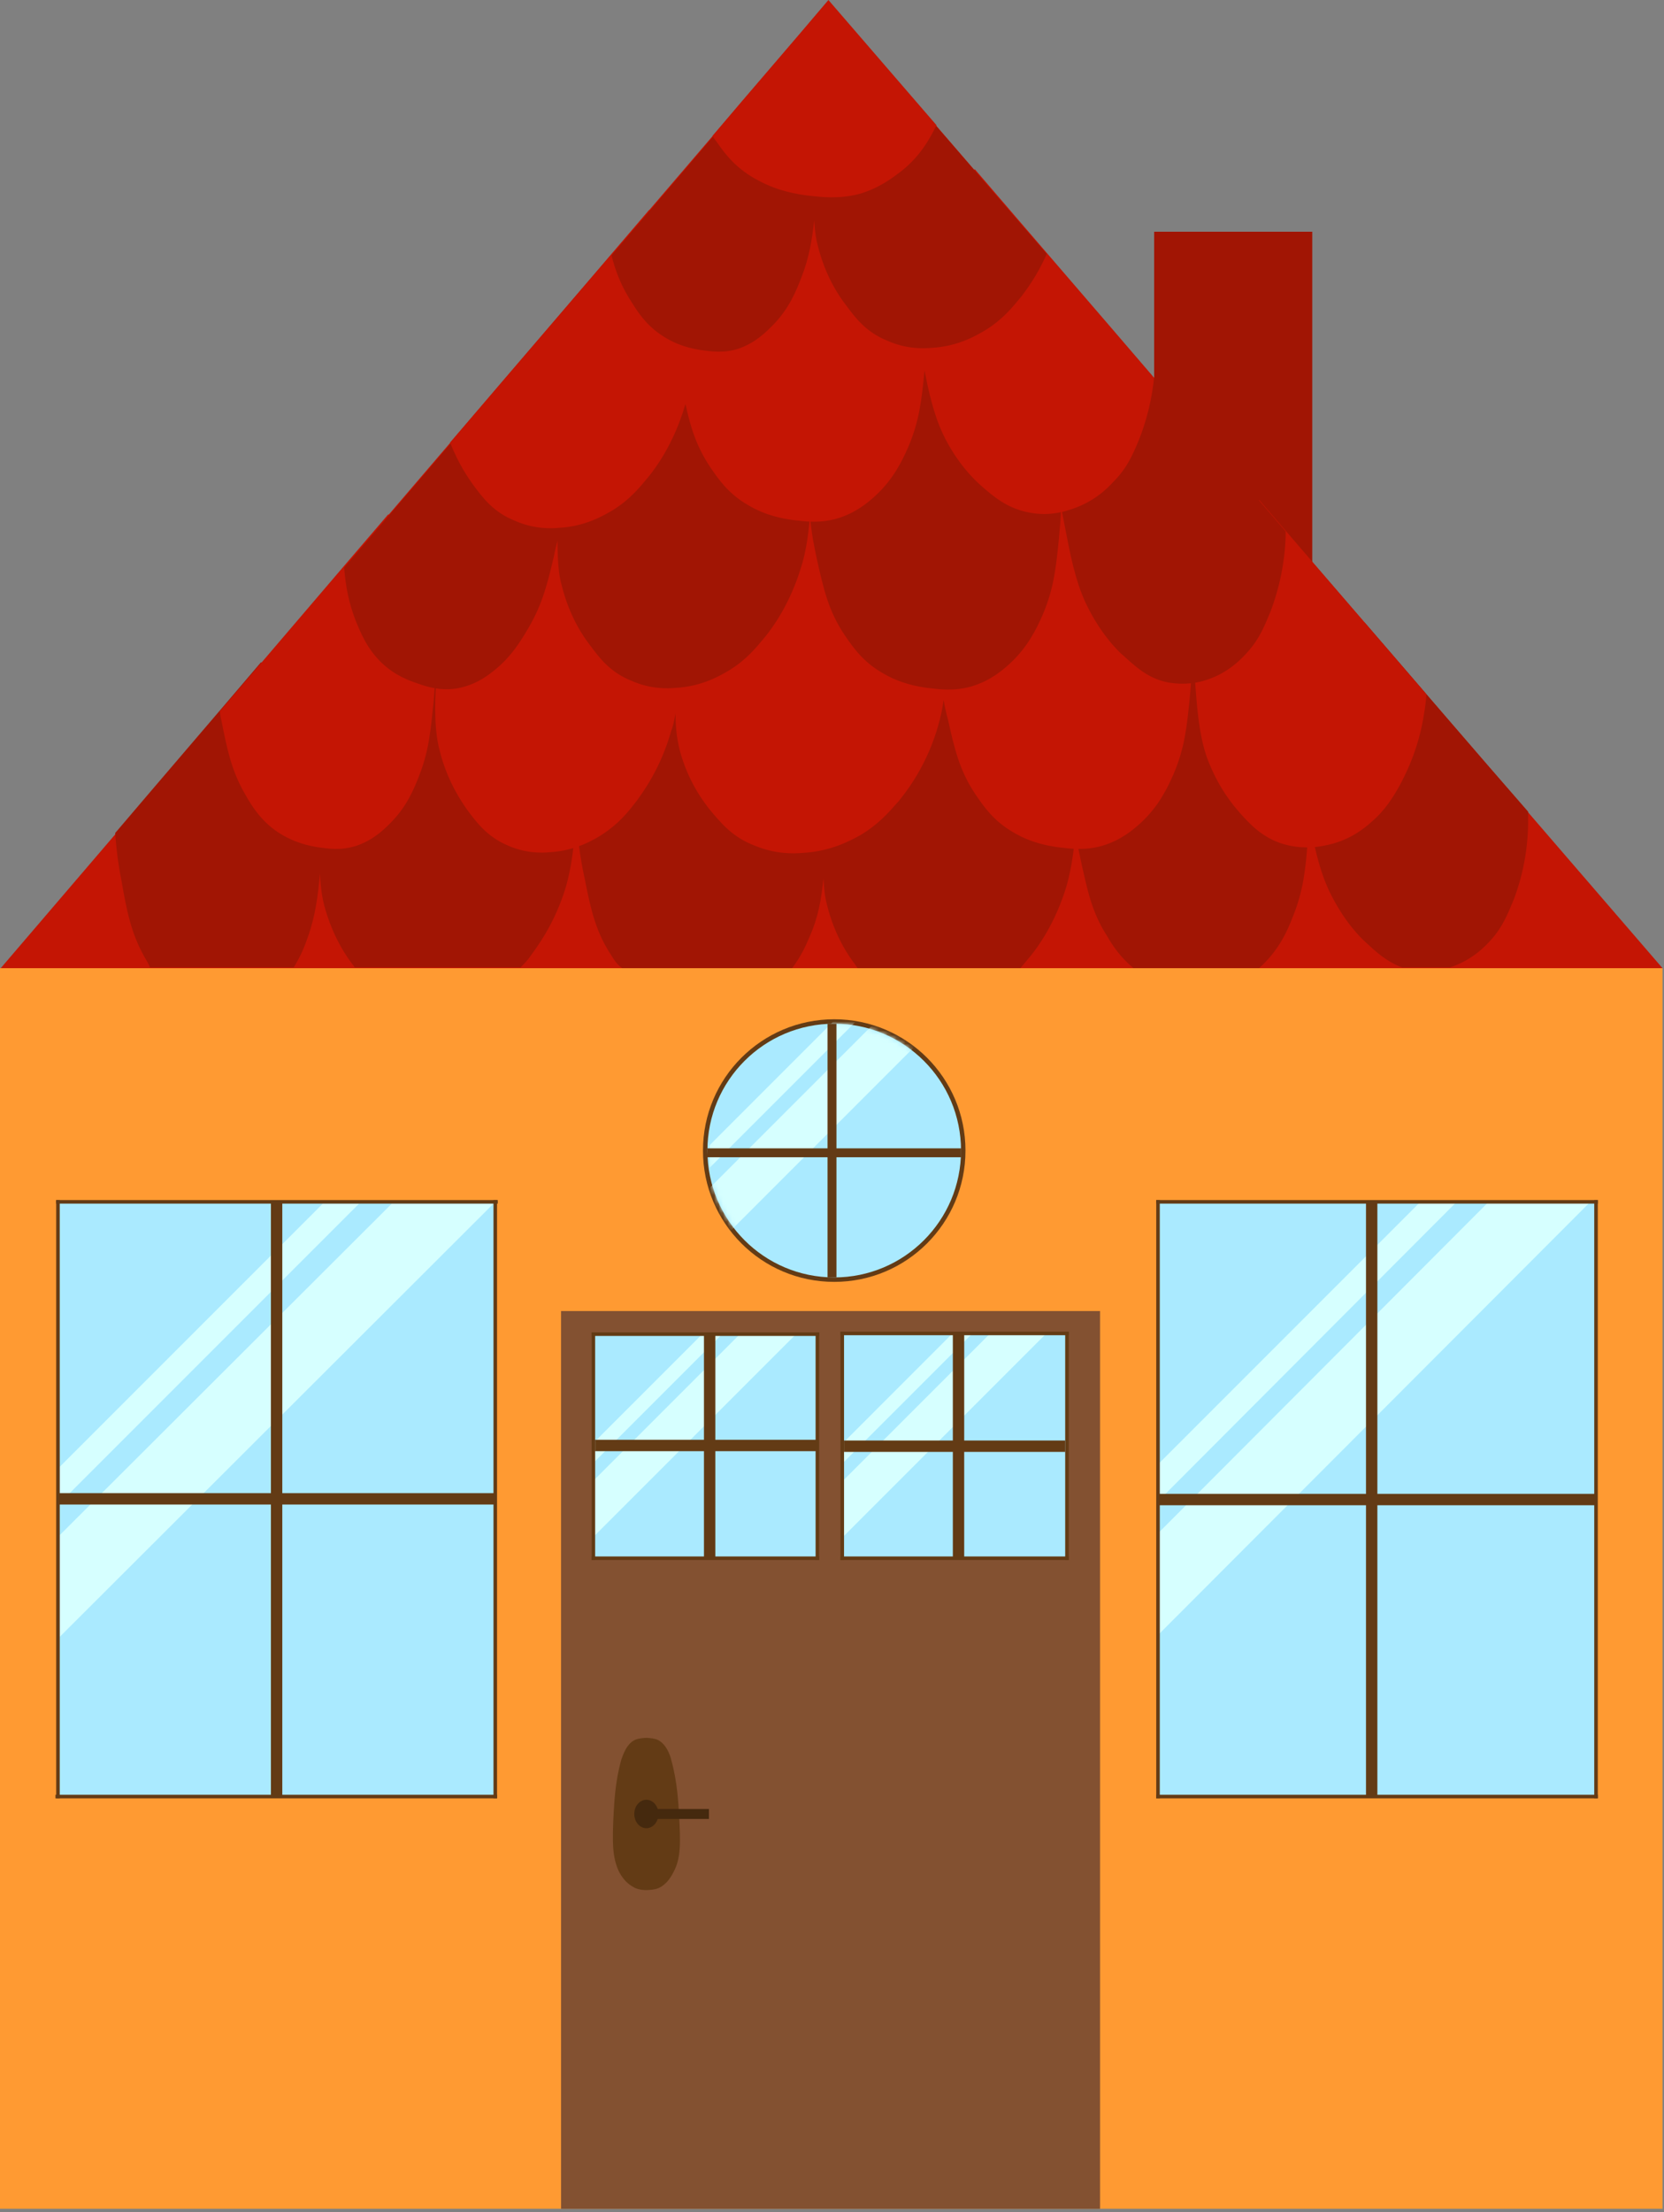 <svg viewBox="0 0 374 497" fill="none" xmlns="http://www.w3.org/2000/svg">
<rect x="0" y="0" width="374" height="497" fill="#808080" stroke="none"/>
<path d="M-0 217.519H373.666V496.25H-0V217.519Z" fill="#FF9A32"/>
<path d="M373.666 217.519C311.175 145.119 248.684 72.56 186.194 0.16C124.182 72.56 62.171 145.119 0.16 217.519C124.502 217.519 249.004 217.519 373.666 217.519Z" fill="#C41504"/>
<path d="M259.407 52.061L294.942 52.061L294.942 130.238L259.407 130.238L259.407 52.061Z" fill="#A11504"/>
<path d="M137.608 214.961C133.932 209.527 132.813 204.413 131.535 198.02C130.896 194.984 129.777 189.869 129.617 182.837C129.617 176.604 129.457 171.969 131.535 166.375C132.654 163.498 135.371 156.306 143.042 151.352C145.12 149.914 151.992 145.598 161.102 146.717C172.13 147.996 178.363 156.466 179.961 158.544C183.957 164.298 184.436 170.051 185.235 178.682C185.555 174.047 186.354 170.371 187.952 166.535C190.19 160.941 193.226 153.27 201.857 148.955C204.094 147.836 210.967 144.799 219.118 146.877C226.31 148.635 230.305 153.43 233.022 156.466C241.493 166.535 241.653 178.362 241.653 184.755C241.653 191.947 240.214 197.221 239.735 198.979C237.178 207.61 233.022 213.044 231.744 214.642C230.945 215.601 230.146 216.56 229.346 217.519C217.2 217.519 205.053 217.519 192.747 217.519C192.587 217.199 192.268 216.879 192.108 216.56C190.989 215.121 187.633 210.486 185.875 203.294C185.555 202.176 185.235 200.418 185.076 197.381C184.596 202.016 183.957 206.011 181.879 210.646C181.08 212.564 179.961 214.961 178.043 217.519C165.257 217.519 152.472 217.519 139.846 217.519C138.567 216.56 138.088 215.761 137.608 214.961Z" fill="#A11504"/>
<path d="M248.845 210.327C245.329 204.893 244.37 199.778 242.932 193.385C242.293 190.349 241.174 185.234 241.174 178.202C241.174 171.969 241.014 167.334 243.092 161.74C244.051 158.864 246.768 151.671 253.96 146.717C256.037 145.279 262.43 140.963 271.061 142.082C281.609 143.361 287.522 151.831 288.961 153.909C290.719 156.626 291.838 159.503 292.477 162.539C293.116 156.786 294.235 149.434 300.148 144C301.107 143.041 303.345 141.123 306.701 139.845C319.008 154.069 331.154 168.293 343.46 182.358C343.46 183.636 343.46 184.595 343.46 185.234C343.301 194.025 340.903 200.258 340.264 202.016C338.985 205.052 337.867 208.089 335.15 211.126C333.871 212.564 330.834 215.761 325.88 217.359C322.364 217.359 318.688 217.359 315.172 217.359C311.656 216.08 309.258 213.843 307.021 211.765C305.742 210.646 301.906 206.81 298.71 200.098C297.911 198.34 296.313 194.824 294.714 186.513C294.555 185.554 294.395 184.755 294.235 183.796C294.075 185.874 294.075 187.632 293.915 189.07C293.436 195.303 292.956 200.098 290.559 206.011C289.44 208.888 287.682 213.044 283.687 216.879C283.527 217.039 283.207 217.199 283.047 217.519C273.618 217.519 264.188 217.519 254.759 217.519C251.882 215.121 250.124 212.564 248.845 210.327Z" fill="#A11504"/>
<path d="M32.445 214.961C29.408 209.527 28.449 204.413 27.33 198.02C26.851 195.623 26.212 191.947 25.892 187.152C36.76 174.366 47.788 161.58 58.656 148.795C64.09 151.831 67.126 156.786 68.085 158.544C71.442 164.457 71.921 170.211 72.56 178.841C72.56 179.321 72.56 179.96 72.72 180.44C73.04 175.006 73.839 171.01 75.437 166.695C77.675 161.101 80.871 153.429 89.342 149.114C91.579 147.996 98.452 144.959 106.603 147.037C113.955 148.795 117.95 153.589 120.507 156.626C129.138 166.695 129.138 178.522 129.138 184.915C129.138 192.107 127.699 197.381 127.22 199.139C124.663 207.769 120.347 213.203 119.229 214.802C118.589 215.76 117.79 216.56 116.991 217.359C104.525 217.359 92.059 217.359 79.752 217.359C79.593 217.199 79.433 216.879 79.273 216.719C78.154 215.281 74.798 210.646 72.88 203.454C72.56 202.176 72.081 200.098 71.921 196.262C71.442 201.217 70.962 205.532 69.204 210.486C68.565 212.404 67.606 214.802 66.008 217.359C55.3 217.359 44.431 217.359 33.723 217.359C33.404 216.56 32.924 215.76 32.445 214.961Z" fill="#A11504"/>
<path d="M101.008 131.854C103.245 126.26 106.122 118.589 114.433 114.273C116.511 113.155 123.223 110.118 131.054 112.196C138.087 113.954 141.922 118.748 144.48 121.785C150.393 128.977 151.991 137.128 152.471 143.521C152.95 139.046 153.589 135.69 155.188 131.854C157.585 126.26 160.941 118.589 170.051 114.273C172.449 113.155 179.8 110.118 188.431 112.196C196.262 113.954 200.418 118.748 203.294 121.785C207.769 126.74 210.167 132.173 211.286 137.128C211.605 134.731 212.085 132.333 213.044 129.776C214.162 126.899 217.039 119.707 224.711 114.753C226.788 113.314 233.661 108.999 242.931 110.118C254.118 111.396 260.511 119.867 262.109 121.945C266.105 127.858 266.744 133.612 267.543 142.242C268.183 148.635 267.703 153.43 267.383 157.106C266.744 163.339 266.265 168.134 263.708 174.047C262.429 176.924 260.511 181.079 256.356 184.915C254.757 186.353 252.04 188.751 247.725 190.029C243.73 191.148 240.533 190.669 237.816 190.349C235.579 190.029 231.743 189.39 227.747 186.993C223.272 184.436 221.035 181.079 219.277 178.522C215.601 173.088 214.482 167.974 213.044 161.581C212.724 160.462 212.404 159.024 212.085 157.266C211.605 160.782 210.806 163.179 210.486 164.298C207.769 172.928 203.294 178.362 202.016 179.961C199.619 182.678 197.381 185.235 193.385 187.632C191.308 188.751 186.833 191.308 180.28 191.628C178.522 191.787 174.366 191.947 169.732 190.029C164.617 188.112 162.06 184.915 159.503 181.878C158.384 180.44 154.708 175.805 152.79 168.613C152.471 167.175 151.831 164.777 151.831 160.302C151.512 162.06 151.192 163.499 150.873 164.138C148.475 172.769 144.32 178.203 143.201 179.801C141.123 182.518 139.046 185.075 135.37 187.472C133.612 188.591 129.456 191.148 123.543 191.468C121.945 191.628 118.109 191.787 113.953 189.87C109.478 187.952 107.081 184.755 104.843 181.719C103.885 180.28 100.528 175.645 98.77 168.453C98.291 166.535 97.492 162.86 97.971 154.229C98.291 143.681 98.61 138.247 101.008 131.854Z" fill="#C41504"/>
<path d="M320.126 159.983C318.847 168.773 315.491 174.686 314.692 176.285C313.094 179.161 311.336 182.038 308.139 184.755C306.541 186.194 303.025 189.07 297.431 190.029C295.833 190.349 292.317 190.828 288.161 189.55C283.686 188.111 280.969 185.235 278.572 182.518C277.453 181.239 273.777 177.084 271.22 170.051C270.581 168.134 269.462 164.617 268.823 155.987C268.024 145.119 267.544 139.685 269.142 133.132C270.581 127.379 272.499 119.388 279.851 114.273C280.49 113.794 281.609 113.154 283.047 112.355C295.513 126.899 308.139 141.443 320.605 155.987C320.446 157.905 320.286 159.183 320.126 159.983Z" fill="#C41504"/>
<path d="M94.296 174.047C93.177 176.924 91.579 181.079 87.743 184.915C86.305 186.354 83.907 188.751 80.072 190.029C76.555 191.148 73.838 190.669 71.441 190.349C69.523 190.029 66.167 189.39 62.491 186.993C58.655 184.436 56.578 181.079 55.139 178.522C51.943 173.088 50.984 167.974 49.705 161.581C49.545 161.101 49.545 160.462 49.386 159.823C62.011 145.119 74.638 130.256 87.263 115.552C90.3 118.109 92.058 120.986 92.857 122.105C96.373 128.018 96.853 133.772 97.652 142.402C98.131 148.795 97.812 153.59 97.492 157.266C96.853 163.339 96.533 168.294 94.296 174.047Z" fill="#C41504"/>
<path d="M285.602 137.288C284.323 140.324 283.204 143.361 280.487 146.398C279.209 147.836 276.172 151.192 271.058 152.791C269.619 153.27 266.423 154.069 262.268 153.27C257.793 152.311 255.076 149.594 252.359 147.197C251.08 146.078 247.244 142.242 244.048 135.53C243.249 133.772 241.65 130.256 240.052 121.945C239.413 118.748 238.933 116.191 238.454 113.794C238.454 116.671 238.134 119.228 237.974 121.305C237.335 127.539 236.856 132.333 234.299 138.247C233.02 141.124 231.102 145.279 226.947 149.115C225.348 150.553 222.631 152.95 218.316 154.229C214.321 155.348 211.124 154.868 208.407 154.549C206.17 154.229 202.334 153.59 198.338 151.192C193.863 148.635 191.626 145.279 189.868 142.722C186.192 137.288 185.073 132.173 183.635 125.781C183.155 123.543 182.356 120.027 182.036 115.552C181.717 121.465 180.598 125.781 180.119 127.219C177.561 135.849 173.406 141.283 172.127 142.882C169.89 145.599 167.812 148.156 163.976 150.553C162.059 151.672 157.903 154.229 151.83 154.549C150.072 154.708 146.236 154.868 141.921 152.95C137.126 151.033 134.729 147.836 132.491 144.799C131.373 143.361 128.016 138.726 126.258 131.534C125.779 129.936 125.299 127.219 125.299 121.465C124.98 122.744 124.66 124.022 124.5 124.981C123.062 131.055 121.943 135.69 118.747 141.124C117.148 143.841 114.911 147.676 110.755 150.873C109.157 152.151 106.44 154.069 102.445 154.708C98.928 155.188 96.212 154.389 93.974 153.59C92.056 152.95 88.86 151.832 85.823 148.955C82.467 145.758 81.028 142.082 79.909 139.365C78.311 135.21 77.672 131.534 77.352 127.539C91.097 111.556 104.842 95.574 118.427 79.432C122.582 83.108 124.66 87.743 125.299 89.341C126.578 92.377 127.057 95.254 127.217 98.291C127.537 97.012 128.016 95.734 128.496 94.455C130.733 88.861 133.77 81.19 142.4 76.875C144.638 75.756 151.51 72.719 159.661 74.797C166.853 76.555 171.009 81.35 173.566 84.386C179.479 91.259 181.237 99.09 181.877 105.323C181.877 101.328 182.356 97.811 183.794 93.816C184.913 90.939 187.79 83.747 195.462 78.793C197.539 77.354 204.412 73.039 213.681 74.158C224.869 75.436 231.262 83.907 232.86 85.985C235.897 90.3 237.016 94.615 237.655 100.049C237.655 99.729 237.655 99.41 237.815 99.09C238.454 93.177 239.413 85.026 245.646 79.272C246.605 78.473 248.523 76.875 251.24 75.596C263.866 90.14 276.332 104.684 288.958 119.388C288.958 119.867 288.958 120.347 288.958 120.666C288.638 129.297 286.241 135.53 285.602 137.288Z" fill="#A11504"/>
<path d="M255.876 99.09C254.597 102.127 253.319 105.164 250.282 108.2C248.844 109.798 245.647 112.995 240.213 114.593C238.775 115.073 235.259 116.032 230.944 115.073C226.309 114.114 223.272 111.557 220.555 109.159C219.277 108.04 215.121 104.205 211.925 97.492C211.126 95.734 209.527 92.218 207.929 83.907C207.929 83.588 207.769 83.428 207.769 83.108C207.769 83.268 207.769 83.428 207.769 83.588C207.13 89.821 206.65 94.615 204.093 100.529C202.815 103.406 200.897 107.561 196.741 111.397C195.143 112.835 192.426 115.232 188.111 116.511C184.115 117.63 180.919 117.15 178.202 116.831C175.964 116.511 172.129 115.872 168.133 113.474C163.658 110.917 161.421 107.561 159.663 105.004C156.466 100.209 155.187 95.894 154.069 90.779C154.069 90.939 153.909 91.099 153.909 91.259C151.352 99.889 147.196 105.323 145.918 106.922C143.68 109.639 141.603 112.196 137.767 114.593C135.849 115.712 131.693 118.269 125.62 118.589C123.862 118.749 120.026 118.908 115.711 116.991C110.917 115.073 108.519 111.876 106.282 108.84C105.483 107.721 103.085 104.364 101.167 99.41C116.031 81.989 131.054 64.569 145.918 47.148C146.397 47.627 146.877 48.267 147.356 48.746C149.913 51.783 151.831 54.979 152.95 58.176C153.11 57.536 153.429 56.897 153.589 56.258C154.708 53.381 157.585 46.189 165.256 41.234C167.334 39.796 174.206 35.481 183.476 36.599C194.664 37.878 201.057 46.349 202.655 48.426C204.573 51.143 205.692 54.02 206.491 57.057C207.45 51.783 209.208 45.869 214.482 41.234C215.281 40.595 216.879 39.157 219.117 38.038C232.542 53.701 245.967 69.203 259.392 84.866C258.593 92.378 256.515 97.492 255.876 99.09Z" fill="#C41504"/>
<path d="M235.259 57.057C233.022 62.172 230.465 65.368 229.665 66.487C227.428 69.204 225.35 71.761 221.514 74.158C219.597 75.277 215.441 77.834 209.368 78.154C207.61 78.314 203.774 78.474 199.459 76.556C194.664 74.638 192.267 71.441 190.029 68.405C188.911 66.966 185.554 62.331 183.796 55.139C183.477 54.021 183.157 52.263 182.997 49.545C182.518 53.861 181.878 57.856 180.12 62.331C179.002 65.208 177.403 69.364 173.568 73.199C172.129 74.638 169.732 77.035 166.056 78.314C162.7 79.432 159.823 78.953 157.425 78.633C155.508 78.314 152.151 77.674 148.635 75.277C144.799 72.72 142.882 69.364 141.283 66.806C139.365 63.61 138.247 60.573 137.448 57.377C151.033 41.554 164.618 25.572 178.202 9.75C178.362 10.069 178.522 10.389 178.682 10.549C182.198 16.302 182.678 22.056 183.317 30.527C183.796 26.052 184.436 22.535 185.874 18.7C187.312 15.343 188.911 11.028 192.107 7.352C206.491 23.654 220.875 40.436 235.259 57.057Z" fill="#A11504"/>
<path d="M181.719 43.951C179.162 43.632 175.006 42.992 170.531 40.595C165.577 38.038 163.019 34.682 161.261 32.124C160.942 31.645 160.462 31.166 160.143 30.526C168.773 20.297 177.563 10.229 186.194 0C194.345 9.43 202.336 18.699 210.487 28.129C209.048 31.006 206.971 35.001 202.496 38.517C200.578 39.956 197.541 42.353 192.906 43.632C188.271 44.75 184.595 44.271 181.719 43.951Z" fill="#C41504"/>
<path d="M247.244 294.553H126.098V496.25H247.244V294.553Z" fill="#835131"/>
<path d="M239.891 299.667H189.387V350.171H239.891V299.667Z" fill="#AAEAFF"/>
<path d="M189.387 332.75V345.376L235.096 299.667H222.47L189.387 332.75Z" fill="#D6FFFF"/>
<path d="M189.387 324.28V328.755L218.474 299.667H213.999L189.387 324.28Z" fill="#D6FFFF"/>
<path d="M216.715 299.667H214.158V350.171H216.715V299.667Z" fill="#633B15"/>
<path d="M240.209 349.692H188.906V350.491H240.209V349.692Z" fill="#633B15"/>
<path d="M240.209 299.188H188.906V299.987H240.209V299.188Z" fill="#633B15"/>
<path d="M189.705 299.188H188.906V350.492H189.705V299.188Z" fill="#633B15"/>
<path d="M240.211 299.188H239.412V350.492H240.211V299.188Z" fill="#633B15"/>
<path d="M152.626 407.548C152.466 405.47 152.306 400.515 150.868 395.401C150.708 394.602 149.749 391.565 147.511 390.766C146.393 390.447 145.274 390.447 145.274 390.447C145.274 390.447 144.155 390.447 143.036 390.766C140.799 391.565 140 394.442 139.68 395.241C138.242 400.196 138.082 404.99 137.922 407.388C137.602 413.781 137.602 417.137 139.041 420.333C140.479 423.21 142.237 423.85 142.717 424.169C143.835 424.649 145.114 424.649 145.114 424.649C146.233 424.649 147.192 424.489 147.671 424.329C148.151 424.169 149.909 423.53 151.347 420.653C153.105 417.457 152.945 413.941 152.626 407.548Z" fill="#633B15"/>
<path d="M145.276 410.744C146.777 410.744 147.993 409.313 147.993 407.548C147.993 405.782 146.777 404.351 145.276 404.351C143.776 404.351 142.559 405.782 142.559 407.548C142.559 409.313 143.776 410.744 145.276 410.744Z" fill="#45290E"/>
<path d="M159.34 406.429H144.636V408.666H159.34V406.429Z" fill="#45290E"/>
<path d="M239.411 323.641H189.707V326.198H239.411V323.641Z" fill="#633B15"/>
<path d="M183.793 299.667H133.289V350.171H183.793V299.667Z" fill="#AAEAFF"/>
<path d="M133.289 332.75V345.376L178.998 299.667H166.372L133.289 332.75Z" fill="#D6FFFF"/>
<path d="M133.289 324.28V328.755L162.377 299.667H157.902L133.289 324.28Z" fill="#D6FFFF"/>
<path d="M160.778 299.667H158.221V350.171H160.778V299.667Z" fill="#633B15"/>
<path d="M184.113 349.692H132.969V350.491H184.113V349.692Z" fill="#633B15"/>
<path d="M184.113 299.348H132.969V300.147H184.113V299.348Z" fill="#633B15"/>
<path d="M133.768 299.348H132.969V350.491H133.768V299.348Z" fill="#633B15"/>
<path d="M184.113 299.348H183.314V350.491H184.113V299.348Z" fill="#633B15"/>
<path d="M183.473 323.481H133.768V326.038H183.473V323.481Z" fill="#633B15"/>
<circle cx="187.5" cy="258.5" r="29.5" fill="#633B15"/>
<circle cx="187.5" cy="258.5" r="28.5" fill="#AAEAFF"/>
<mask id="mask0_561_939" style="mask-type:alpha" maskUnits="userSpaceOnUse" x="159" y="230" width="57" height="57">
<circle cx="187.5" cy="258.5" r="27.865" fill="#AAEAFF" stroke="#633B15"/>
</mask>
<g mask="url(#mask0_561_939)">
<path d="M159.498 266.899V281.225L211.36 229.362H197.034L159.498 266.899Z" fill="#D6FFFF"/>
<path d="M159.498 257.288V262.365L192.501 229.362H187.424L159.498 257.288Z" fill="#D6FFFF"/>
</g>
<path d="M188 230H186V287H188V230Z" fill="#633B15"/>
<path d="M216 258H159V260H216V258Z" fill="#633B15"/>
<path d="M111.397 270.1H12.946V403.712H111.397V270.1Z" fill="#AAEAFF"/>
<path d="M13.425 337.705L80.711 270.42H72.56L13.425 329.554V337.705Z" fill="#D6FFFF"/>
<path d="M13.425 344.897V367.752L110.917 270.42H88.063L13.425 344.897Z" fill="#D6FFFF"/>
<path d="M63.449 270.1H60.892V403.712H63.449V270.1Z" fill="#633B15"/>
<path d="M111.397 335.467H12.946V338.024H111.397V335.467Z" fill="#633B15"/>
<path d="M111.877 269.621H12.627V270.42H111.877V269.621Z" fill="#633B15"/>
<path d="M111.717 403.233H12.467V404.032H111.717V403.233Z" fill="#633B15"/>
<path d="M13.426 269.621H12.627V404.032H13.426V269.621Z" fill="#633B15"/>
<path d="M111.716 269.621H110.917V404.032H111.716V269.621Z" fill="#633B15"/>
<path d="M358.803 270.1H260.352V403.712H358.803V270.1Z" fill="#AAEAFF"/>
<path d="M260.192 344.577V367.432L357.525 269.94H334.67L260.192 344.577Z" fill="#D6FFFF"/>
<path d="M260.192 337.385L327.478 269.94H319.327L260.192 329.075V337.385Z" fill="#D6FFFF"/>
<path d="M309.578 270.1H307.021V403.712H309.578V270.1Z" fill="#633B15"/>
<path d="M358.644 335.627H260.193V338.184H358.644V335.627Z" fill="#633B15"/>
<path d="M260.672 269.621H259.873V404.032H260.672V269.621Z" fill="#633B15"/>
<path d="M359.12 269.621H358.321V404.032H359.12V269.621Z" fill="#633B15"/>
<path d="M359.123 403.233H259.873V404.032H359.123V403.233Z" fill="#633B15"/>
<path d="M359.123 269.621H259.873V270.42H359.123V269.621Z" fill="#633B15"/>
</svg>

